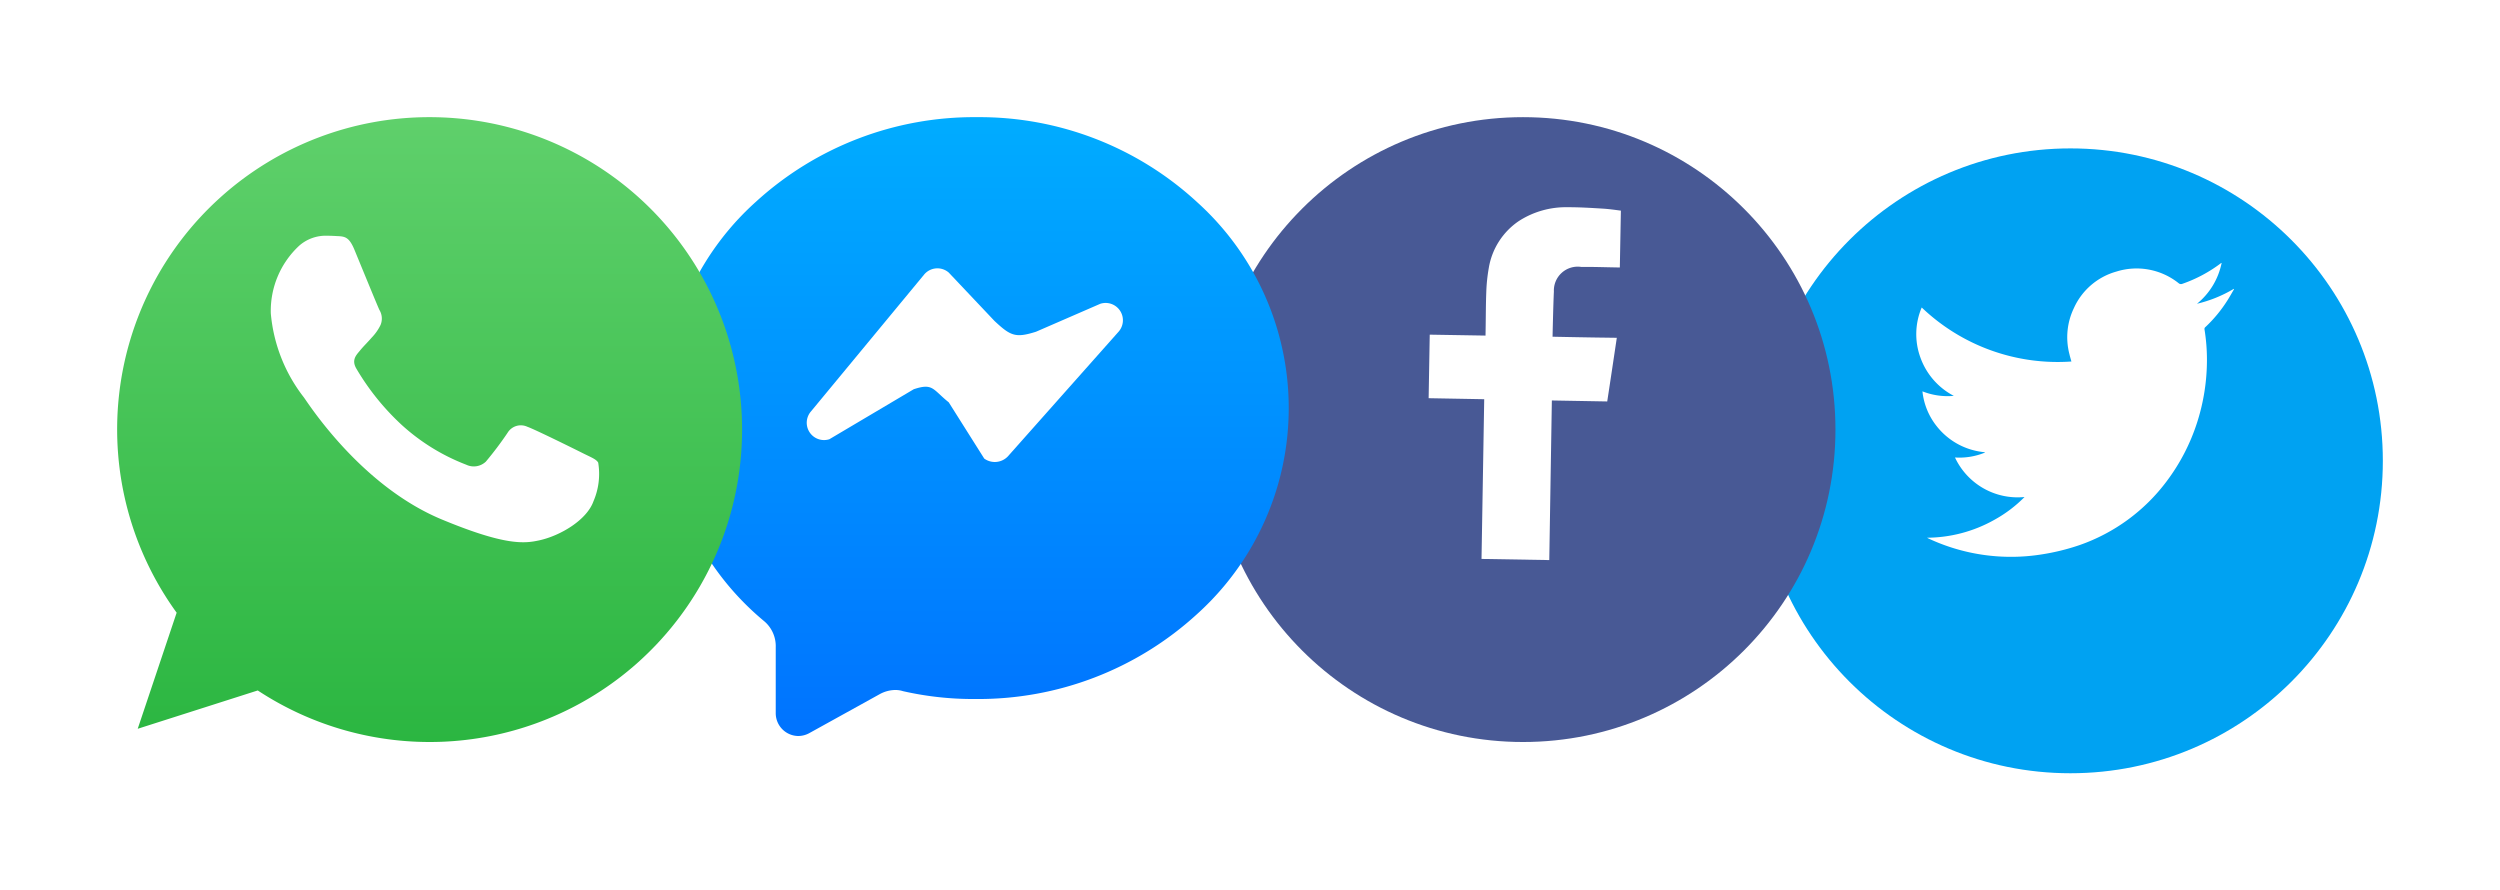 <svg xmlns="http://www.w3.org/2000/svg" xmlns:xlink="http://www.w3.org/1999/xlink" width="160.039" height="57" viewBox="0 0 160.039 57">
  <defs>
    <filter id="Elipse_2" x="105.039" y="2" width="55" height="55" filterUnits="userSpaceOnUse">
      <feOffset dy="5" input="SourceAlpha"/>
      <feGaussianBlur stdDeviation="2.5" result="blur"/>
      <feFlood flood-opacity="0.302"/>
      <feComposite operator="in" in2="blur"/>
      <feComposite in="SourceGraphic"/>
    </filter>
    <filter id="Elipse_2-2" x="70" y="0" width="55" height="55" filterUnits="userSpaceOnUse">
      <feOffset dy="3" input="SourceAlpha"/>
      <feGaussianBlur stdDeviation="2.5" result="blur-2"/>
      <feFlood flood-opacity="0.302"/>
      <feComposite operator="in" in2="blur-2"/>
      <feComposite in="SourceGraphic"/>
    </filter>
    <linearGradient id="linear-gradient" x1="0.5" x2="0.5" y2="1" gradientUnits="objectBoundingBox">
      <stop offset="0" stop-color="#00acff"/>
      <stop offset="1" stop-color="#0073ff"/>
    </linearGradient>
    <filter id="União_5" x="35" y="0" width="55" height="54.615" filterUnits="userSpaceOnUse">
      <feOffset dy="3" input="SourceAlpha"/>
      <feGaussianBlur stdDeviation="2.5" result="blur-3"/>
      <feFlood flood-opacity="0.302"/>
      <feComposite operator="in" in2="blur-3"/>
      <feComposite in="SourceGraphic"/>
    </filter>
    <linearGradient id="linear-gradient-2" x1="0.5" x2="0.5" y2="1" gradientUnits="objectBoundingBox">
      <stop offset="0" stop-color="#5fd06b"/>
      <stop offset="1" stop-color="#2bb641"/>
    </linearGradient>
    <filter id="WhatsApp_1_" x="0" y="0" width="55" height="55" filterUnits="userSpaceOnUse">
      <feOffset dy="3" input="SourceAlpha"/>
      <feGaussianBlur stdDeviation="2.5" result="blur-4"/>
      <feFlood flood-opacity="0.302"/>
      <feComposite operator="in" in2="blur-4"/>
      <feComposite in="SourceGraphic"/>
    </filter>
  </defs>
  <g id="Grupo_1149" data-name="Grupo 1149" transform="translate(-135.5 -343.5)">
    <g id="Grupo_1145" data-name="Grupo 1145" transform="translate(-36)">
      <g id="Grupo_1148" data-name="Grupo 1148">
        <g id="Grupo_1142" data-name="Grupo 1142" transform="translate(284.039 348)">
          <g id="iconfinder_circle-facebook__317752" transform="translate(0)">
            <g transform="matrix(1, 0, 0, 1, -112.54, -4.5)" filter="url(#Elipse_2)">
              <circle id="Elipse_2-3" data-name="Elipse 2" cx="20" cy="20" r="20" transform="translate(112.54 4.5)" fill="#00a2f2"/>
            </g>
          </g>
          <g id="iconfinder_25_social_2609558" transform="matrix(0.798, -0.602, 0.602, 0.798, 3.608, 20.368)">
            <path id="Caminho_940" data-name="Caminho 940" d="M6.554,13.652a4.428,4.428,0,0,1-2.026-4.7A4.316,4.316,0,0,0,6.2,9.844c.013.007.033,0,.068,0A4.407,4.407,0,0,1,4.8,6.665a4.3,4.3,0,0,1,.615-2.349,4.376,4.376,0,0,0,1.43,1.441,4.455,4.455,0,0,1-.237-3.225A4.366,4.366,0,0,1,8.612,0a12.6,12.6,0,0,0,5.569,8.535c.067-.163.117-.309.184-.454a4.294,4.294,0,0,1,2-2.178,4.235,4.235,0,0,1,3.587-.23,4.316,4.316,0,0,1,2.732,2.994.226.226,0,0,0,.17.177,8.967,8.967,0,0,0,2.715.432h.068l.026.015a4.532,4.532,0,0,1-2.833,1.136,8.354,8.354,0,0,0,2.455.656.04.04,0,0,1,0,.028c-.255.107-.512.22-.769.317a8.736,8.736,0,0,1-2.151.515.152.152,0,0,0-.139.081,12.149,12.149,0,0,1-1.053,1.657,13.117,13.117,0,0,1-2.934,2.833,12.736,12.736,0,0,1-3.8,1.817,11.826,11.826,0,0,1-6.935-.1,14.1,14.1,0,0,1-2.272-.975A12.478,12.478,0,0,1,.057,12.088c-.018-.028-.026-.06-.057-.114a8.911,8.911,0,0,0,4.12,1.682,8.382,8.382,0,0,0,2.434,0Z" transform="translate(0 0)" fill="#fff" fill-rule="evenodd"/>
          </g>
        </g>
        <g id="Grupo_1144" data-name="Grupo 1144" transform="translate(249.128 347.633)">
          <g id="iconfinder_circle-facebook__317752-2" data-name="iconfinder_circle-facebook__317752" transform="translate(0 0.367)">
            <g transform="matrix(1, 0, 0, 1, -77.63, -4.5)" filter="url(#Elipse_2-2)">
              <circle id="Elipse_2-4" data-name="Elipse 2" cx="20" cy="20" r="20" transform="translate(77.5 4.5)" fill="#485995"/>
            </g>
          </g>
          <path id="Caminho_935" data-name="Caminho 935" d="M6.1,4.387c.609-.38,1.241-.726,1.861-1.086l.256-.146L6.4,0c-.354.155-.726.31-1.086.5-.653.34-1.306.679-1.943,1.065A5.547,5.547,0,0,0,1.143,3.937a4.511,4.511,0,0,0-.1,3.567,10.891,10.891,0,0,0,.667,1.422c.394.715.816,1.413,1.227,2.125l.155.268L0,13.107l2.035,3.523,3.083-1.777,5.118,8.853,3.756-2.171L8.871,12.692l3.071-1.771c-.518-1.264-1.034-2.509-1.573-3.809l-.687.4c-.872.513-2.874,1.659-2.874,1.659s-1-1.748-1.417-2.523A1.528,1.528,0,0,1,6.1,4.387Z" transform="translate(20.648 6.055) rotate(31)" fill="#fff" fill-rule="evenodd"/>
        </g>
      </g>
    </g>
    <g id="Grupo_1115" data-name="Grupo 1115" transform="translate(28 -16)">
      <g id="Grupo_1069" data-name="Grupo 1069" transform="translate(150 364)">
        <g transform="matrix(1, 0, 0, 1, -42.5, -4.5)" filter="url(#União_5)">
          <path id="União_5-2" data-name="União 5" d="M7.159,38.137v-4.2a2.086,2.086,0,0,0-.747-1.677L6.4,32.251l-.012-.011A17.73,17.73,0,0,1,5.88,5.426,20.714,20.714,0,0,1,20.034,0,20.553,20.553,0,0,1,34.157,5.462a17.749,17.749,0,0,1-.037,26.359,20.72,20.72,0,0,1-14.154,5.426,20.206,20.206,0,0,1-4.651-.5l-.021-.005-.021-.007a1.61,1.61,0,0,0-.458-.065,2.127,2.127,0,0,0-1.018.277L9.325,39.422a1.486,1.486,0,0,1-.726.194A1.461,1.461,0,0,1,7.159,38.137Z" transform="translate(42.5 4.5)" fill="url(#linear-gradient)"/>
        </g>
        <path id="Caminho_15" data-name="Caminho 15" d="M29.881,15.875l-7.09,7.984A1.156,1.156,0,0,1,21.277,24l-2.271-3.6c-1.032-.826-1-1.252-2.241-.839l-5.4,3.2a1.108,1.108,0,0,1-1.17-1.79l7.227-8.741a1.106,1.106,0,0,1,1.583-.138l2.931,3.1c1.032.964,1.348,1.1,2.656.688l4.118-1.79A1.108,1.108,0,0,1,29.881,15.875Z" transform="translate(-0.771 0.856)" fill="#fff"/>
      </g>
      <g id="Grupo_1070" data-name="Grupo 1070" transform="translate(115 364)">
        <g transform="matrix(1, 0, 0, 1, -7.5, -4.5)" filter="url(#WhatsApp_1_)">
          <path id="WhatsApp_1_2" data-name="WhatsApp_1_" d="M19.994,0A19.986,19.986,0,0,0,3.808,31.722L1.316,39.153,9,36.7a20,20,0,1,0,11-36.7h-.012Z" transform="translate(7.5 4.5)" fill-rule="evenodd" fill="url(#linear-gradient-2)"/>
        </g>
        <path id="WhatsApp_1_3" data-name="WhatsApp_1_" d="M10.593,6.617c-.344-.826-.606-.858-1.127-.879-.178-.01-.375-.021-.595-.021a2.574,2.574,0,0,0-1.817.638,5.688,5.688,0,0,0-1.816,4.331,10.184,10.184,0,0,0,2.109,5.368c.261.345,3.622,5.66,8.841,7.826,4.081,1.695,5.292,1.538,6.221,1.339,1.357-.293,3.058-1.3,3.487-2.511a4.428,4.428,0,0,0,.3-2.469c-.125-.22-.47-.345-.992-.607s-3.058-1.517-3.538-1.685a.99.99,0,0,0-1.273.387,21.834,21.834,0,0,1-1.388,1.841,1.12,1.12,0,0,1-1.253.2A13.081,13.081,0,0,1,13.589,17.8a15.822,15.822,0,0,1-2.881-3.588c-.3-.523-.031-.827.209-1.109.261-.325.511-.554.772-.858a3.117,3.117,0,0,0,.574-.816,1.064,1.064,0,0,0-.073-.963C12.065,10.206,11.021,7.653,10.593,6.617Z" transform="translate(4.598 4.875)" fill="#fff" fill-rule="evenodd"/>
      </g>
    </g>
  </g>
</svg>
